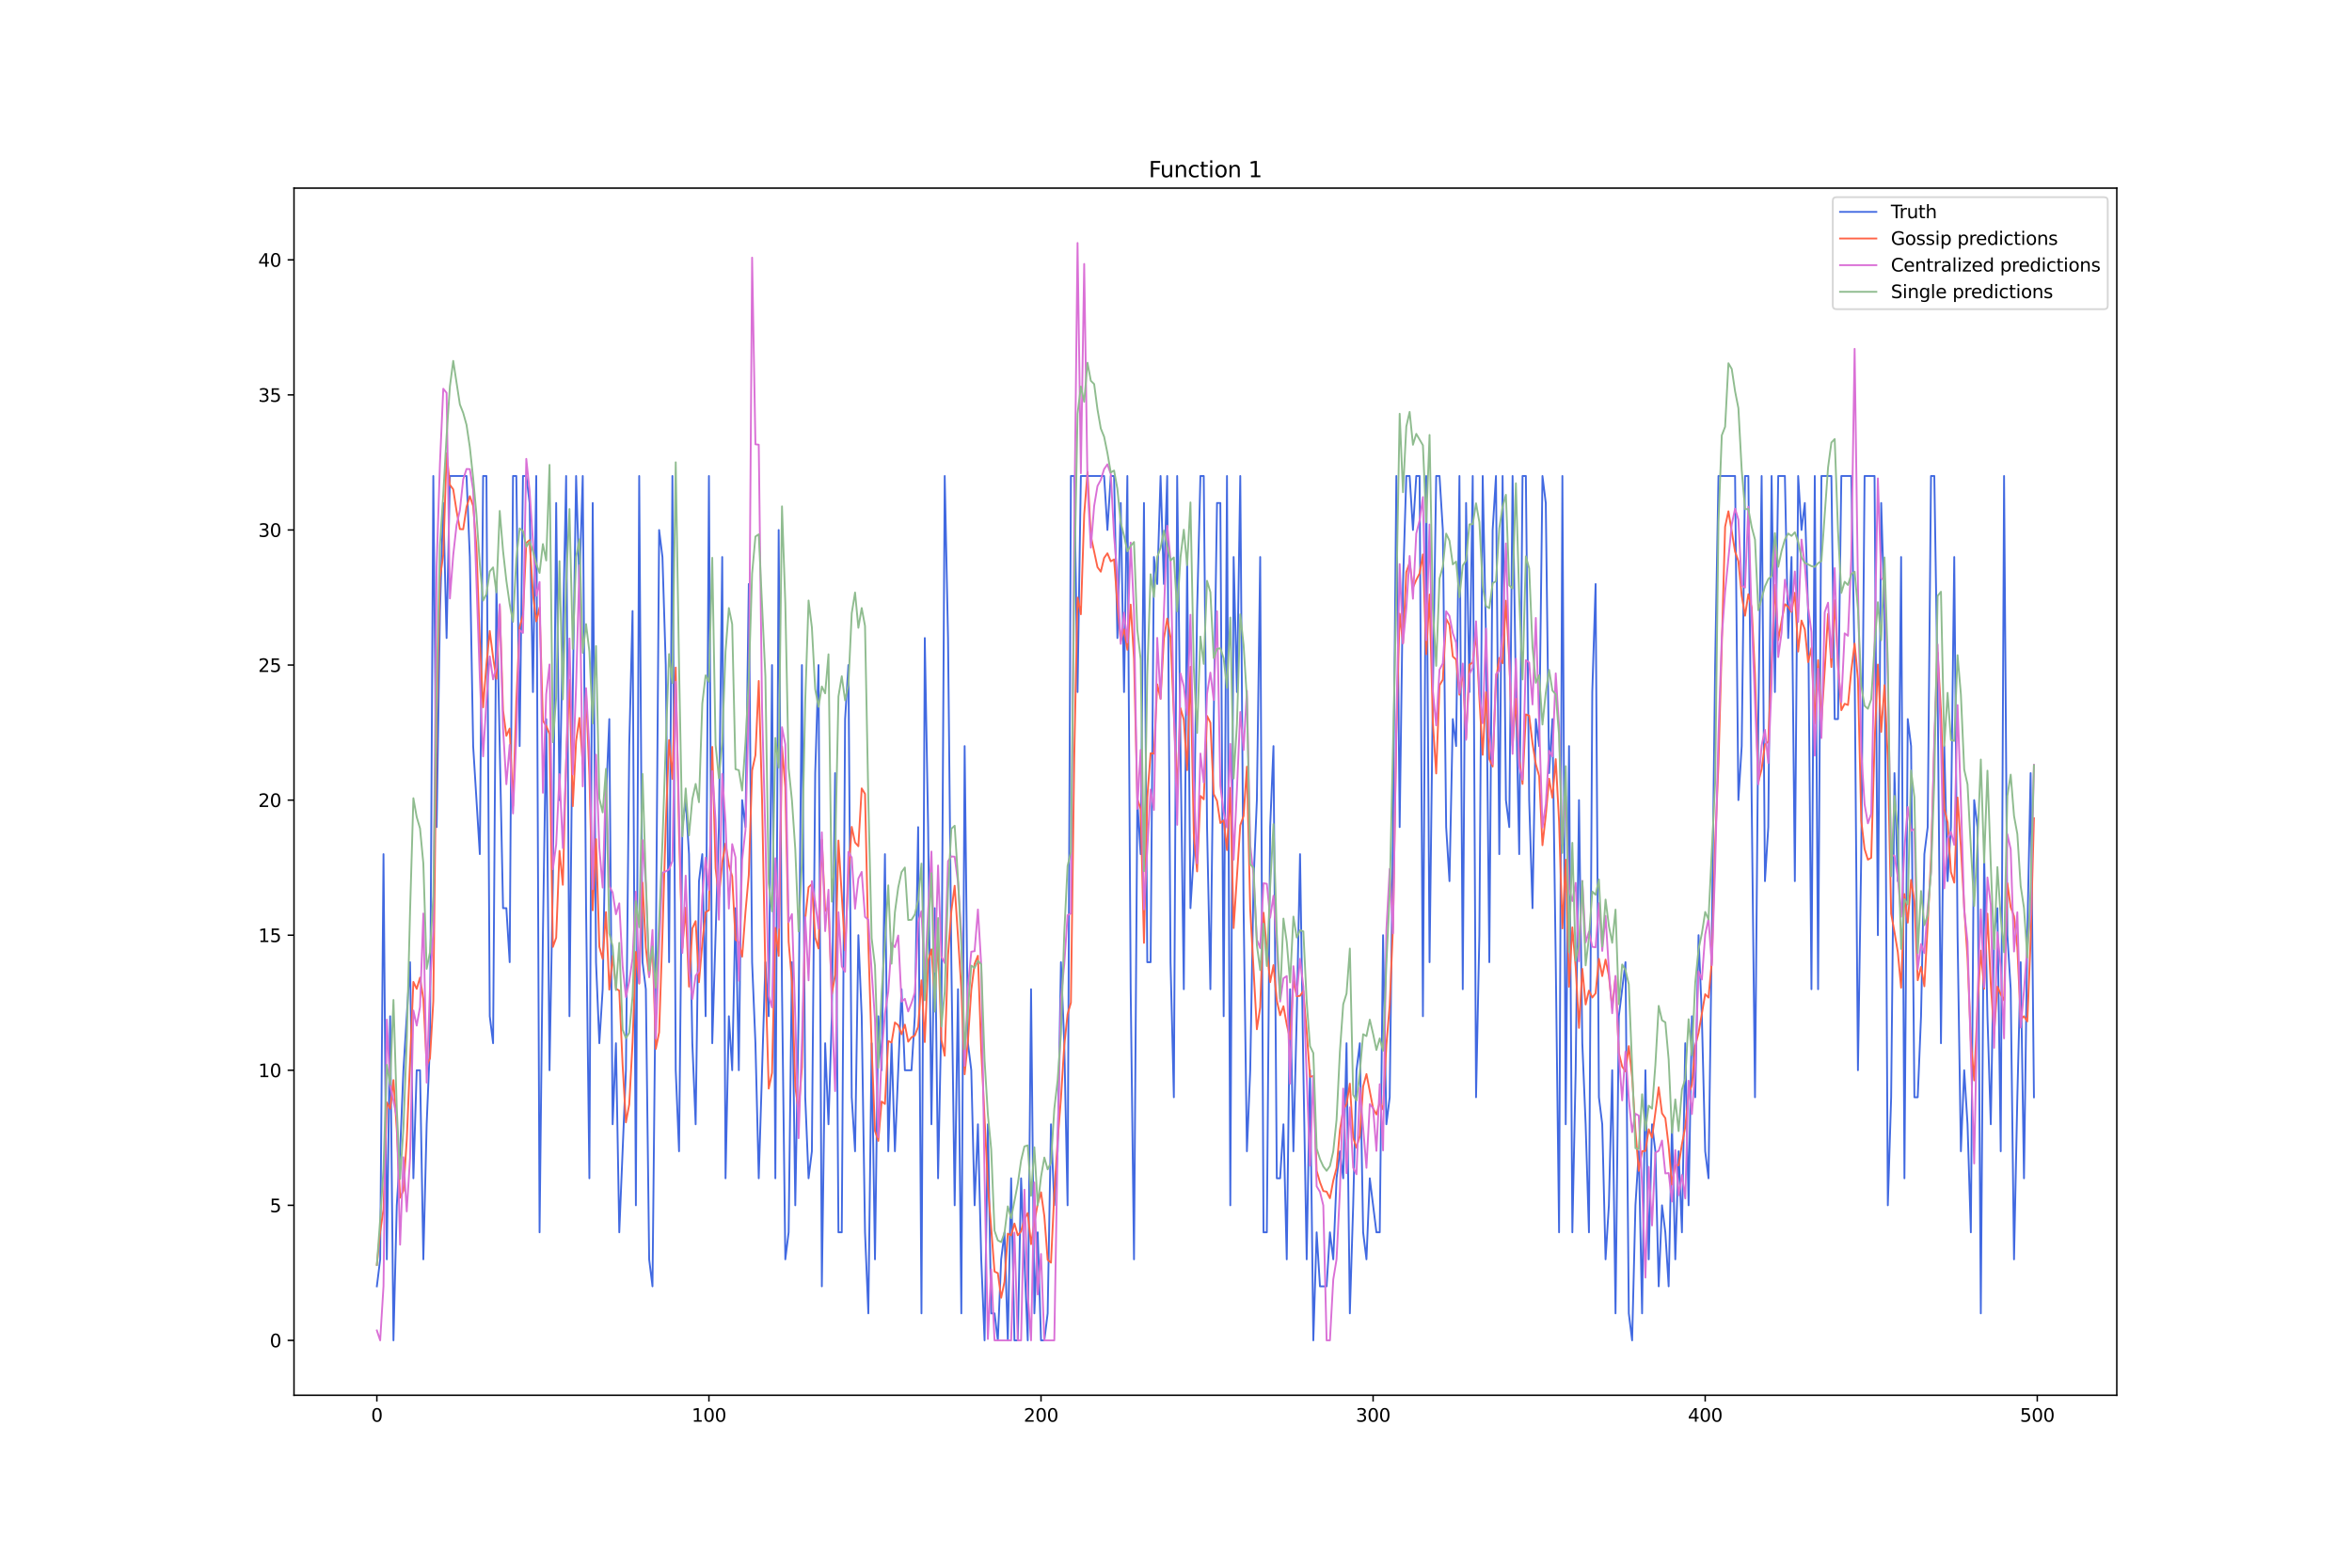 <?xml version="1.0" encoding="utf-8" standalone="no"?>
<!DOCTYPE svg PUBLIC "-//W3C//DTD SVG 1.1//EN"
  "http://www.w3.org/Graphics/SVG/1.1/DTD/svg11.dtd">
<svg xmlns:xlink="http://www.w3.org/1999/xlink" width="1296pt" height="864pt" viewBox="0 0 1296 864" xmlns="http://www.w3.org/2000/svg" version="1.1">
 <defs>
  <style type="text/css">*{stroke-linejoin: round; stroke-linecap: butt}</style>
 </defs>
 <g id="figure_1">
  <g id="patch_1">
   <path d="M 0 864 
L 1296 864 
L 1296 0 
L 0 0 
z
" style="fill: #ffffff"/>
  </g>
  <g id="axes_1">
   <g id="patch_2">
    <path d="M 162 768.96 
L 1166.4 768.96 
L 1166.4 103.68 
L 162 103.68 
z
" style="fill: #ffffff"/>
   </g>
   <g id="matplotlib.axis_1">
    <g id="xtick_1">
     <g id="line2d_1">
      <defs>
       <path id="mbfca5a750d" d="M 0 0 
L 0 3.5 
" style="stroke: #000000; stroke-width: 0.8"/>
      </defs>
      <g>
       <use xlink:href="#mbfca5a750d" x="207.655" y="768.96" style="stroke: #000000; stroke-width: 0.8"/>
      </g>
     </g>
     <g id="text_1">
      <!-- 0 -->
      <g transform="translate(204.473 783.558) scale(0.1 -0.1)">
       <defs>
        <path id="DejaVuSans-30" d="M 2034 4250 
Q 1547 4250 1301 3770 
Q 1056 3291 1056 2328 
Q 1056 1369 1301 889 
Q 1547 409 2034 409 
Q 2525 409 2770 889 
Q 3016 1369 3016 2328 
Q 3016 3291 2770 3770 
Q 2525 4250 2034 4250 
z
M 2034 4750 
Q 2819 4750 3233 4129 
Q 3647 3509 3647 2328 
Q 3647 1150 3233 529 
Q 2819 -91 2034 -91 
Q 1250 -91 836 529 
Q 422 1150 422 2328 
Q 422 3509 836 4129 
Q 1250 4750 2034 4750 
z
" transform="scale(0.016)"/>
       </defs>
       <use xlink:href="#DejaVuSans-30"/>
      </g>
     </g>
    </g>
    <g id="xtick_2">
     <g id="line2d_2">
      <g>
       <use xlink:href="#mbfca5a750d" x="390.639" y="768.96" style="stroke: #000000; stroke-width: 0.8"/>
      </g>
     </g>
     <g id="text_2">
      <!-- 100 -->
      <g transform="translate(381.095 783.558) scale(0.1 -0.1)">
       <defs>
        <path id="DejaVuSans-31" d="M 794 531 
L 1825 531 
L 1825 4091 
L 703 3866 
L 703 4441 
L 1819 4666 
L 2450 4666 
L 2450 531 
L 3481 531 
L 3481 0 
L 794 0 
L 794 531 
z
" transform="scale(0.016)"/>
       </defs>
       <use xlink:href="#DejaVuSans-31"/>
       <use xlink:href="#DejaVuSans-30" x="63.623"/>
       <use xlink:href="#DejaVuSans-30" x="127.246"/>
      </g>
     </g>
    </g>
    <g id="xtick_3">
     <g id="line2d_3">
      <g>
       <use xlink:href="#mbfca5a750d" x="573.623" y="768.96" style="stroke: #000000; stroke-width: 0.8"/>
      </g>
     </g>
     <g id="text_3">
      <!-- 200 -->
      <g transform="translate(564.079 783.558) scale(0.1 -0.1)">
       <defs>
        <path id="DejaVuSans-32" d="M 1228 531 
L 3431 531 
L 3431 0 
L 469 0 
L 469 531 
Q 828 903 1448 1529 
Q 2069 2156 2228 2338 
Q 2531 2678 2651 2914 
Q 2772 3150 2772 3378 
Q 2772 3750 2511 3984 
Q 2250 4219 1831 4219 
Q 1534 4219 1204 4116 
Q 875 4013 500 3803 
L 500 4441 
Q 881 4594 1212 4672 
Q 1544 4750 1819 4750 
Q 2544 4750 2975 4387 
Q 3406 4025 3406 3419 
Q 3406 3131 3298 2873 
Q 3191 2616 2906 2266 
Q 2828 2175 2409 1742 
Q 1991 1309 1228 531 
z
" transform="scale(0.016)"/>
       </defs>
       <use xlink:href="#DejaVuSans-32"/>
       <use xlink:href="#DejaVuSans-30" x="63.623"/>
       <use xlink:href="#DejaVuSans-30" x="127.246"/>
      </g>
     </g>
    </g>
    <g id="xtick_4">
     <g id="line2d_4">
      <g>
       <use xlink:href="#mbfca5a750d" x="756.607" y="768.96" style="stroke: #000000; stroke-width: 0.8"/>
      </g>
     </g>
     <g id="text_4">
      <!-- 300 -->
      <g transform="translate(747.063 783.558) scale(0.1 -0.1)">
       <defs>
        <path id="DejaVuSans-33" d="M 2597 2516 
Q 3050 2419 3304 2112 
Q 3559 1806 3559 1356 
Q 3559 666 3084 287 
Q 2609 -91 1734 -91 
Q 1441 -91 1130 -33 
Q 819 25 488 141 
L 488 750 
Q 750 597 1062 519 
Q 1375 441 1716 441 
Q 2309 441 2620 675 
Q 2931 909 2931 1356 
Q 2931 1769 2642 2001 
Q 2353 2234 1838 2234 
L 1294 2234 
L 1294 2753 
L 1863 2753 
Q 2328 2753 2575 2939 
Q 2822 3125 2822 3475 
Q 2822 3834 2567 4026 
Q 2313 4219 1838 4219 
Q 1578 4219 1281 4162 
Q 984 4106 628 3988 
L 628 4550 
Q 988 4650 1302 4700 
Q 1616 4750 1894 4750 
Q 2613 4750 3031 4423 
Q 3450 4097 3450 3541 
Q 3450 3153 3228 2886 
Q 3006 2619 2597 2516 
z
" transform="scale(0.016)"/>
       </defs>
       <use xlink:href="#DejaVuSans-33"/>
       <use xlink:href="#DejaVuSans-30" x="63.623"/>
       <use xlink:href="#DejaVuSans-30" x="127.246"/>
      </g>
     </g>
    </g>
    <g id="xtick_5">
     <g id="line2d_5">
      <g>
       <use xlink:href="#mbfca5a750d" x="939.591" y="768.96" style="stroke: #000000; stroke-width: 0.8"/>
      </g>
     </g>
     <g id="text_5">
      <!-- 400 -->
      <g transform="translate(930.047 783.558) scale(0.1 -0.1)">
       <defs>
        <path id="DejaVuSans-34" d="M 2419 4116 
L 825 1625 
L 2419 1625 
L 2419 4116 
z
M 2253 4666 
L 3047 4666 
L 3047 1625 
L 3713 1625 
L 3713 1100 
L 3047 1100 
L 3047 0 
L 2419 0 
L 2419 1100 
L 313 1100 
L 313 1709 
L 2253 4666 
z
" transform="scale(0.016)"/>
       </defs>
       <use xlink:href="#DejaVuSans-34"/>
       <use xlink:href="#DejaVuSans-30" x="63.623"/>
       <use xlink:href="#DejaVuSans-30" x="127.246"/>
      </g>
     </g>
    </g>
    <g id="xtick_6">
     <g id="line2d_6">
      <g>
       <use xlink:href="#mbfca5a750d" x="1122.575" y="768.96" style="stroke: #000000; stroke-width: 0.8"/>
      </g>
     </g>
     <g id="text_6">
      <!-- 500 -->
      <g transform="translate(1113.032 783.558) scale(0.1 -0.1)">
       <defs>
        <path id="DejaVuSans-35" d="M 691 4666 
L 3169 4666 
L 3169 4134 
L 1269 4134 
L 1269 2991 
Q 1406 3038 1543 3061 
Q 1681 3084 1819 3084 
Q 2600 3084 3056 2656 
Q 3513 2228 3513 1497 
Q 3513 744 3044 326 
Q 2575 -91 1722 -91 
Q 1428 -91 1123 -41 
Q 819 9 494 109 
L 494 744 
Q 775 591 1075 516 
Q 1375 441 1709 441 
Q 2250 441 2565 725 
Q 2881 1009 2881 1497 
Q 2881 1984 2565 2268 
Q 2250 2553 1709 2553 
Q 1456 2553 1204 2497 
Q 953 2441 691 2322 
L 691 4666 
z
" transform="scale(0.016)"/>
       </defs>
       <use xlink:href="#DejaVuSans-35"/>
       <use xlink:href="#DejaVuSans-30" x="63.623"/>
       <use xlink:href="#DejaVuSans-30" x="127.246"/>
      </g>
     </g>
    </g>
   </g>
   <g id="matplotlib.axis_2">
    <g id="ytick_1">
     <g id="line2d_7">
      <defs>
       <path id="m4cbe10150f" d="M 0 0 
L -3.5 0 
" style="stroke: #000000; stroke-width: 0.8"/>
      </defs>
      <g>
       <use xlink:href="#m4cbe10150f" x="162" y="738.72" style="stroke: #000000; stroke-width: 0.8"/>
      </g>
     </g>
     <g id="text_7">
      <!-- 0 -->
      <g transform="translate(148.637 742.519) scale(0.1 -0.1)">
       <use xlink:href="#DejaVuSans-30"/>
      </g>
     </g>
    </g>
    <g id="ytick_2">
     <g id="line2d_8">
      <g>
       <use xlink:href="#m4cbe10150f" x="162" y="664.282" style="stroke: #000000; stroke-width: 0.8"/>
      </g>
     </g>
     <g id="text_8">
      <!-- 5 -->
      <g transform="translate(148.637 668.082) scale(0.1 -0.1)">
       <use xlink:href="#DejaVuSans-35"/>
      </g>
     </g>
    </g>
    <g id="ytick_3">
     <g id="line2d_9">
      <g>
       <use xlink:href="#m4cbe10150f" x="162" y="589.845" style="stroke: #000000; stroke-width: 0.8"/>
      </g>
     </g>
     <g id="text_9">
      <!-- 10 -->
      <g transform="translate(142.275 593.644) scale(0.1 -0.1)">
       <use xlink:href="#DejaVuSans-31"/>
       <use xlink:href="#DejaVuSans-30" x="63.623"/>
      </g>
     </g>
    </g>
    <g id="ytick_4">
     <g id="line2d_10">
      <g>
       <use xlink:href="#m4cbe10150f" x="162" y="515.407" style="stroke: #000000; stroke-width: 0.8"/>
      </g>
     </g>
     <g id="text_10">
      <!-- 15 -->
      <g transform="translate(142.275 519.206) scale(0.1 -0.1)">
       <use xlink:href="#DejaVuSans-31"/>
       <use xlink:href="#DejaVuSans-35" x="63.623"/>
      </g>
     </g>
    </g>
    <g id="ytick_5">
     <g id="line2d_11">
      <g>
       <use xlink:href="#m4cbe10150f" x="162" y="440.969" style="stroke: #000000; stroke-width: 0.8"/>
      </g>
     </g>
     <g id="text_11">
      <!-- 20 -->
      <g transform="translate(142.275 444.768) scale(0.1 -0.1)">
       <use xlink:href="#DejaVuSans-32"/>
       <use xlink:href="#DejaVuSans-30" x="63.623"/>
      </g>
     </g>
    </g>
    <g id="ytick_6">
     <g id="line2d_12">
      <g>
       <use xlink:href="#m4cbe10150f" x="162" y="366.532" style="stroke: #000000; stroke-width: 0.8"/>
      </g>
     </g>
     <g id="text_12">
      <!-- 25 -->
      <g transform="translate(142.275 370.331) scale(0.1 -0.1)">
       <use xlink:href="#DejaVuSans-32"/>
       <use xlink:href="#DejaVuSans-35" x="63.623"/>
      </g>
     </g>
    </g>
    <g id="ytick_7">
     <g id="line2d_13">
      <g>
       <use xlink:href="#m4cbe10150f" x="162" y="292.094" style="stroke: #000000; stroke-width: 0.8"/>
      </g>
     </g>
     <g id="text_13">
      <!-- 30 -->
      <g transform="translate(142.275 295.893) scale(0.1 -0.1)">
       <use xlink:href="#DejaVuSans-33"/>
       <use xlink:href="#DejaVuSans-30" x="63.623"/>
      </g>
     </g>
    </g>
    <g id="ytick_8">
     <g id="line2d_14">
      <g>
       <use xlink:href="#m4cbe10150f" x="162" y="217.656" style="stroke: #000000; stroke-width: 0.8"/>
      </g>
     </g>
     <g id="text_14">
      <!-- 35 -->
      <g transform="translate(142.275 221.455) scale(0.1 -0.1)">
       <use xlink:href="#DejaVuSans-33"/>
       <use xlink:href="#DejaVuSans-35" x="63.623"/>
      </g>
     </g>
    </g>
    <g id="ytick_9">
     <g id="line2d_15">
      <g>
       <use xlink:href="#m4cbe10150f" x="162" y="143.218" style="stroke: #000000; stroke-width: 0.8"/>
      </g>
     </g>
     <g id="text_15">
      <!-- 40 -->
      <g transform="translate(142.275 147.018) scale(0.1 -0.1)">
       <use xlink:href="#DejaVuSans-34"/>
       <use xlink:href="#DejaVuSans-30" x="63.623"/>
      </g>
     </g>
    </g>
   </g>
   <g id="line2d_16">
    <path d="M 207.655 708.945 
L 209.484 694.057 
L 211.314 470.744 
L 213.144 694.057 
L 214.974 560.07 
L 216.804 738.72 
L 218.634 664.282 
L 220.463 634.507 
L 222.293 589.845 
L 225.953 530.294 
L 227.783 649.395 
L 229.613 589.845 
L 231.442 589.845 
L 233.272 694.057 
L 235.102 619.62 
L 236.932 574.957 
L 238.762 262.319 
L 240.592 455.857 
L 242.422 336.756 
L 244.251 277.206 
L 246.081 351.644 
L 247.911 262.319 
L 257.06 262.319 
L 258.89 306.981 
L 260.72 411.194 
L 264.38 470.744 
L 266.209 262.319 
L 268.039 262.319 
L 269.869 560.07 
L 271.699 574.957 
L 273.529 321.869 
L 277.189 500.519 
L 279.018 500.519 
L 280.848 530.294 
L 282.678 262.319 
L 284.508 262.319 
L 286.338 411.194 
L 288.168 262.319 
L 289.997 262.319 
L 291.827 277.206 
L 293.657 381.419 
L 295.487 262.319 
L 297.317 679.17 
L 299.147 515.407 
L 300.976 396.307 
L 302.806 589.845 
L 304.636 485.632 
L 306.466 277.206 
L 308.296 440.969 
L 311.956 262.319 
L 313.785 560.07 
L 315.615 381.419 
L 317.445 262.319 
L 319.275 321.869 
L 321.105 262.319 
L 322.935 500.519 
L 324.764 649.395 
L 326.594 277.206 
L 328.424 530.294 
L 330.254 574.957 
L 332.084 545.182 
L 333.914 440.969 
L 335.743 396.307 
L 337.573 619.62 
L 339.403 574.957 
L 341.233 679.17 
L 344.893 589.845 
L 346.723 411.194 
L 348.552 336.756 
L 350.382 664.282 
L 352.212 262.319 
L 354.042 530.294 
L 355.872 545.182 
L 357.702 694.057 
L 359.531 708.945 
L 361.361 530.294 
L 363.191 292.094 
L 365.021 306.981 
L 366.851 366.532 
L 368.681 530.294 
L 370.51 262.319 
L 372.34 589.845 
L 374.17 634.507 
L 376 455.857 
L 377.83 440.969 
L 379.66 470.744 
L 381.489 574.957 
L 383.319 619.62 
L 385.149 485.632 
L 386.979 470.744 
L 388.809 560.07 
L 390.639 262.319 
L 392.469 574.957 
L 396.128 455.857 
L 397.958 306.981 
L 399.788 649.395 
L 401.618 560.07 
L 403.448 589.845 
L 405.277 500.519 
L 407.107 589.845 
L 408.937 440.969 
L 410.767 455.857 
L 412.597 321.869 
L 414.427 530.294 
L 416.256 574.957 
L 418.086 649.395 
L 421.746 530.294 
L 423.576 560.07 
L 425.406 366.532 
L 427.236 649.395 
L 429.065 292.094 
L 430.895 545.182 
L 432.725 694.057 
L 434.555 679.17 
L 436.385 530.294 
L 438.215 664.282 
L 440.044 560.07 
L 441.874 366.532 
L 443.704 604.732 
L 445.534 649.395 
L 447.364 634.507 
L 449.194 426.082 
L 451.023 366.532 
L 452.853 708.945 
L 454.683 574.957 
L 456.513 619.62 
L 458.343 560.07 
L 460.173 426.082 
L 462.003 679.17 
L 463.832 679.17 
L 465.662 396.307 
L 467.492 366.532 
L 469.322 604.732 
L 471.152 634.507 
L 472.982 515.407 
L 474.811 560.07 
L 476.641 679.17 
L 478.471 723.832 
L 480.301 574.957 
L 482.131 694.057 
L 483.961 560.07 
L 485.79 589.845 
L 487.62 470.744 
L 489.45 634.507 
L 491.28 574.957 
L 493.11 634.507 
L 496.77 545.182 
L 498.599 589.845 
L 502.259 589.845 
L 504.089 560.07 
L 505.919 455.857 
L 507.749 723.832 
L 509.578 351.644 
L 511.408 455.857 
L 513.238 619.62 
L 515.068 500.519 
L 516.898 649.395 
L 518.728 560.07 
L 520.557 262.319 
L 522.387 351.644 
L 524.217 530.294 
L 526.047 664.282 
L 527.877 545.182 
L 529.707 723.832 
L 531.536 411.194 
L 533.366 574.957 
L 535.196 589.845 
L 537.026 664.282 
L 538.856 619.62 
L 540.686 694.057 
L 542.516 738.72 
L 544.345 619.62 
L 546.175 723.832 
L 548.005 723.832 
L 549.835 738.72 
L 551.665 694.057 
L 553.495 679.17 
L 555.324 738.72 
L 557.154 649.395 
L 558.984 738.72 
L 560.814 738.72 
L 562.644 649.395 
L 566.303 738.72 
L 568.133 545.182 
L 569.963 723.832 
L 571.793 679.17 
L 573.623 738.72 
L 575.453 738.72 
L 577.283 723.832 
L 579.112 619.62 
L 580.942 664.282 
L 582.772 634.507 
L 584.602 530.294 
L 586.432 574.957 
L 588.262 664.282 
L 590.091 262.319 
L 591.921 262.319 
L 593.751 381.419 
L 595.581 262.319 
L 608.39 262.319 
L 610.22 292.094 
L 612.05 262.319 
L 613.879 262.319 
L 615.709 351.644 
L 617.539 277.206 
L 619.369 381.419 
L 621.199 262.319 
L 623.029 545.182 
L 624.858 694.057 
L 626.688 440.969 
L 628.518 470.744 
L 630.348 277.206 
L 632.178 530.294 
L 634.008 530.294 
L 635.837 306.981 
L 637.667 321.869 
L 639.497 262.319 
L 641.327 321.869 
L 643.157 262.319 
L 644.987 530.294 
L 646.817 604.732 
L 648.646 262.319 
L 650.476 411.194 
L 652.306 545.182 
L 654.136 306.981 
L 655.966 500.519 
L 657.796 470.744 
L 659.625 336.756 
L 661.455 262.319 
L 663.285 262.319 
L 665.115 455.857 
L 666.945 545.182 
L 668.775 396.307 
L 670.604 277.206 
L 672.434 277.206 
L 674.264 560.07 
L 676.094 262.319 
L 677.924 664.282 
L 679.754 306.981 
L 681.583 381.419 
L 683.413 262.319 
L 685.243 500.519 
L 687.073 634.507 
L 688.903 589.845 
L 690.733 485.632 
L 692.563 440.969 
L 694.392 306.981 
L 696.222 679.17 
L 698.052 679.17 
L 699.882 455.857 
L 701.712 411.194 
L 703.542 649.395 
L 705.371 649.395 
L 707.201 619.62 
L 709.031 694.057 
L 710.861 545.182 
L 712.691 634.507 
L 714.521 560.07 
L 716.35 470.744 
L 718.18 589.845 
L 720.01 694.057 
L 721.84 589.845 
L 723.67 738.72 
L 725.5 679.17 
L 727.33 708.945 
L 730.989 708.945 
L 732.819 679.17 
L 734.649 694.057 
L 736.479 649.395 
L 738.309 634.507 
L 740.138 649.395 
L 741.968 574.957 
L 743.798 723.832 
L 745.628 664.282 
L 747.458 589.845 
L 749.288 574.957 
L 751.117 679.17 
L 752.947 694.057 
L 754.777 649.395 
L 758.437 679.17 
L 760.267 679.17 
L 762.097 515.407 
L 763.926 619.62 
L 765.756 604.732 
L 767.586 455.857 
L 769.416 262.319 
L 771.246 455.857 
L 773.076 321.869 
L 774.905 262.319 
L 776.735 262.319 
L 778.565 292.094 
L 780.395 262.319 
L 782.225 262.319 
L 784.055 560.07 
L 785.884 262.319 
L 787.714 530.294 
L 789.544 381.419 
L 791.374 262.319 
L 793.204 262.319 
L 795.034 292.094 
L 796.864 455.857 
L 798.693 485.632 
L 800.523 396.307 
L 802.353 411.194 
L 804.183 262.319 
L 806.013 545.182 
L 807.843 277.206 
L 809.672 381.419 
L 811.502 262.319 
L 813.332 604.732 
L 815.162 515.407 
L 816.992 262.319 
L 818.822 351.644 
L 820.651 530.294 
L 822.481 292.094 
L 824.311 262.319 
L 826.141 470.744 
L 827.971 262.319 
L 829.801 440.969 
L 831.63 455.857 
L 833.46 262.319 
L 835.29 381.419 
L 837.12 470.744 
L 838.95 262.319 
L 840.78 262.319 
L 842.61 440.969 
L 844.439 500.519 
L 846.269 396.307 
L 848.099 411.194 
L 849.929 262.319 
L 851.759 277.206 
L 853.589 426.082 
L 855.418 396.307 
L 857.248 530.294 
L 859.078 679.17 
L 860.908 262.319 
L 862.738 619.62 
L 864.568 411.194 
L 866.397 679.17 
L 868.227 589.845 
L 870.057 440.969 
L 871.887 574.957 
L 873.717 619.62 
L 875.547 679.17 
L 877.377 381.419 
L 879.206 321.869 
L 881.036 604.732 
L 882.866 619.62 
L 884.696 694.057 
L 886.526 664.282 
L 888.356 589.845 
L 890.185 723.832 
L 892.015 560.07 
L 895.675 530.294 
L 897.505 723.832 
L 899.335 738.72 
L 901.164 664.282 
L 902.994 634.507 
L 904.824 723.832 
L 906.654 589.845 
L 908.484 694.057 
L 910.314 619.62 
L 912.144 634.507 
L 913.973 708.945 
L 915.803 664.282 
L 917.633 679.17 
L 919.463 708.945 
L 921.293 619.62 
L 923.123 694.057 
L 924.952 634.507 
L 926.782 679.17 
L 928.612 574.957 
L 930.442 664.282 
L 932.272 560.07 
L 934.102 604.732 
L 935.931 515.407 
L 937.761 560.07 
L 939.591 634.507 
L 941.421 649.395 
L 943.251 515.407 
L 945.081 366.532 
L 946.911 262.319 
L 956.06 262.319 
L 957.89 440.969 
L 959.719 411.194 
L 961.549 262.319 
L 963.379 262.319 
L 965.209 440.969 
L 967.039 604.732 
L 968.869 396.307 
L 970.698 262.319 
L 972.528 485.632 
L 974.358 455.857 
L 976.188 262.319 
L 978.018 381.419 
L 979.848 262.319 
L 983.507 262.319 
L 985.337 351.644 
L 987.167 306.981 
L 988.997 485.632 
L 990.827 262.319 
L 992.657 292.094 
L 994.486 277.206 
L 996.316 336.756 
L 998.146 545.182 
L 999.976 262.319 
L 1001.806 545.182 
L 1003.636 262.319 
L 1009.125 262.319 
L 1010.955 396.307 
L 1012.785 396.307 
L 1014.615 262.319 
L 1020.104 262.319 
L 1021.934 366.532 
L 1023.764 589.845 
L 1025.594 470.744 
L 1027.424 262.319 
L 1032.913 262.319 
L 1034.743 515.407 
L 1036.573 277.206 
L 1038.403 336.756 
L 1040.232 664.282 
L 1042.062 604.732 
L 1043.892 426.082 
L 1045.722 485.632 
L 1047.552 306.981 
L 1049.382 649.395 
L 1051.211 396.307 
L 1053.041 411.194 
L 1054.871 604.732 
L 1056.701 604.732 
L 1058.531 560.07 
L 1060.361 470.744 
L 1062.191 455.857 
L 1064.02 262.319 
L 1065.85 262.319 
L 1067.68 381.419 
L 1069.51 574.957 
L 1071.34 411.194 
L 1073.17 485.632 
L 1074.999 455.857 
L 1076.829 306.981 
L 1078.659 515.407 
L 1080.489 634.507 
L 1082.319 589.845 
L 1084.149 619.62 
L 1085.978 679.17 
L 1087.808 440.969 
L 1089.638 455.857 
L 1091.468 723.832 
L 1093.298 470.744 
L 1095.128 560.07 
L 1096.958 619.62 
L 1098.787 515.407 
L 1100.617 500.519 
L 1102.447 634.507 
L 1104.277 262.319 
L 1106.107 515.407 
L 1107.937 545.182 
L 1109.766 694.057 
L 1111.596 604.732 
L 1113.426 530.294 
L 1115.256 649.395 
L 1117.086 515.407 
L 1118.916 426.082 
L 1120.745 604.732 
L 1120.745 604.732 
" clip-path="url(#p50552d54fa)" style="fill: none; stroke: #4169e1; stroke-linecap: square"/>
   </g>
   <g id="line2d_17">
    <path d="M 207.655 697.082 
L 209.484 678.865 
L 211.314 666.555 
L 213.144 607.577 
L 214.974 611.011 
L 216.804 595.25 
L 218.634 622.435 
L 220.463 660.093 
L 222.293 656.192 
L 224.123 628.37 
L 227.783 541.152 
L 229.613 544.997 
L 231.442 538.789 
L 233.272 550.523 
L 235.102 587.166 
L 236.932 583.252 
L 238.762 551.71 
L 240.592 394.142 
L 242.422 318.541 
L 244.251 305.764 
L 246.081 249.748 
L 247.911 267.208 
L 249.741 269.71 
L 251.571 281.627 
L 253.401 291.603 
L 255.23 291.694 
L 257.06 279.468 
L 258.89 273.448 
L 260.72 278.832 
L 262.55 301.88 
L 264.38 353.302 
L 266.209 389.827 
L 268.039 366.185 
L 269.869 347.75 
L 271.699 362.326 
L 273.529 374.133 
L 275.359 333.777 
L 277.189 391.482 
L 279.018 405.534 
L 280.848 401.515 
L 282.678 444.215 
L 284.508 386.484 
L 286.338 345.693 
L 288.168 338.822 
L 289.997 299.211 
L 291.827 297.702 
L 293.657 327.35 
L 295.487 342.464 
L 297.317 334.741 
L 299.147 397.192 
L 300.976 400.062 
L 302.806 404.508 
L 304.636 521.898 
L 306.466 516.811 
L 308.296 468.962 
L 310.126 487.652 
L 311.956 419.152 
L 313.785 374.646 
L 315.615 444.313 
L 317.445 408.41 
L 319.275 395.68 
L 321.105 420.937 
L 322.935 381.921 
L 324.764 427.073 
L 326.594 501.717 
L 328.424 462.49 
L 330.254 521.816 
L 332.084 528.496 
L 333.914 502.681 
L 335.743 545.421 
L 337.573 526.844 
L 339.403 544.894 
L 341.233 545.98 
L 343.063 586.724 
L 344.893 618.577 
L 346.723 608.655 
L 348.552 574.529 
L 350.382 524.635 
L 352.212 542.091 
L 354.042 486.444 
L 355.872 522.38 
L 357.702 538.472 
L 359.531 520.346 
L 361.361 578.042 
L 363.191 568.979 
L 365.021 514.815 
L 366.851 454.683 
L 368.681 407.884 
L 370.51 429.334 
L 372.34 367.887 
L 374.17 459.683 
L 376 522.576 
L 377.83 500.25 
L 379.66 543.754 
L 381.489 511.682 
L 383.319 507.657 
L 385.149 541.327 
L 386.979 519.857 
L 388.809 502.735 
L 390.639 501.633 
L 392.469 411.645 
L 394.298 478.484 
L 396.128 494.501 
L 397.958 475.426 
L 399.788 464.853 
L 401.618 476.734 
L 403.448 483.024 
L 405.277 517.871 
L 407.107 519.299 
L 408.937 527.254 
L 410.767 502.702 
L 412.597 482.211 
L 414.427 424.651 
L 416.256 416.207 
L 418.086 375.29 
L 419.916 440.941 
L 421.746 536.759 
L 423.576 599.952 
L 425.406 591.298 
L 427.236 511.366 
L 429.065 526.819 
L 430.895 411.395 
L 432.725 433.875 
L 434.555 519.069 
L 436.385 541.016 
L 438.215 598.953 
L 440.044 612.36 
L 441.874 588.2 
L 443.704 506.38 
L 445.534 488.98 
L 447.364 487.26 
L 449.194 516.629 
L 451.023 522.758 
L 452.853 462.889 
L 454.683 502.051 
L 456.513 499.84 
L 458.343 547.954 
L 460.173 537.349 
L 462.003 463.26 
L 465.662 523.83 
L 467.492 482.595 
L 469.322 455.719 
L 471.152 464.288 
L 472.982 466.395 
L 474.811 434.509 
L 476.641 437.524 
L 478.471 519.941 
L 480.301 577.26 
L 482.131 623.253 
L 483.961 628.784 
L 485.79 607.077 
L 487.62 608.44 
L 489.45 573.766 
L 491.28 574.558 
L 493.11 563.506 
L 494.94 565.031 
L 496.77 570.006 
L 498.599 564.7 
L 500.429 574.121 
L 502.259 571.696 
L 504.089 570.695 
L 505.919 565.886 
L 507.749 540.282 
L 509.578 574.318 
L 511.408 529.684 
L 513.238 523.202 
L 515.068 549.895 
L 516.898 518.433 
L 518.728 573.11 
L 520.557 581.87 
L 522.387 526.384 
L 524.217 502.078 
L 526.047 488.149 
L 529.707 544.664 
L 531.536 592.08 
L 533.366 573.446 
L 535.196 545.587 
L 537.026 531.224 
L 538.856 526.739 
L 540.686 578.933 
L 544.345 653.253 
L 548.005 700.799 
L 549.835 701.664 
L 551.665 715.239 
L 553.495 706.458 
L 555.324 679.906 
L 557.154 680.86 
L 558.984 674.317 
L 560.814 680.798 
L 562.644 678.653 
L 564.474 671.784 
L 566.303 668.556 
L 568.133 685.712 
L 569.963 673.662 
L 571.793 663.478 
L 573.623 657.116 
L 575.453 670.249 
L 577.283 694.343 
L 579.112 695.887 
L 580.942 657.666 
L 582.772 628.577 
L 584.602 605.364 
L 586.432 576.066 
L 588.262 558.911 
L 590.091 552.628 
L 591.921 417.63 
L 593.751 329.346 
L 595.581 338.539 
L 597.411 283.539 
L 599.241 260.214 
L 601.07 295.45 
L 604.73 312.567 
L 606.56 315.078 
L 608.39 307.5 
L 610.22 304.925 
L 612.05 309.363 
L 613.879 308.322 
L 615.709 333.086 
L 617.539 353.331 
L 619.369 346.888 
L 621.199 358.14 
L 623.029 333.214 
L 624.858 363.09 
L 626.688 440.281 
L 628.518 445.844 
L 630.348 519.64 
L 632.178 439.51 
L 634.008 415.14 
L 635.837 415.356 
L 637.667 377.188 
L 639.497 385.136 
L 641.327 351.892 
L 643.157 340.919 
L 644.987 351.238 
L 648.646 436.239 
L 650.476 390.322 
L 652.306 396.679 
L 654.136 424.465 
L 655.966 367.491 
L 657.796 459.555 
L 659.625 480.271 
L 661.455 438.624 
L 663.285 440.535 
L 665.115 394.575 
L 666.945 398.256 
L 668.775 437.621 
L 670.604 441.351 
L 672.434 453.606 
L 674.264 452.125 
L 676.094 468.52 
L 677.924 434.218 
L 679.754 511.499 
L 683.413 454.817 
L 685.243 449.674 
L 687.073 422.536 
L 688.903 501.26 
L 692.563 567.262 
L 694.392 555.154 
L 696.222 502.999 
L 698.052 523.066 
L 699.882 541.317 
L 701.712 531.898 
L 703.542 551.406 
L 705.371 559.54 
L 707.201 554.562 
L 709.031 564.639 
L 710.861 572.741 
L 712.691 540.183 
L 714.521 549.05 
L 716.35 548.838 
L 718.18 546.092 
L 720.01 568.688 
L 721.84 593.476 
L 723.67 593.017 
L 725.5 645.275 
L 727.33 651.577 
L 729.159 656.403 
L 730.989 656.759 
L 732.819 660.384 
L 734.649 650.711 
L 736.479 643.756 
L 738.309 622.952 
L 740.138 611.482 
L 741.968 608.576 
L 743.798 597.222 
L 745.628 626.991 
L 747.458 632.526 
L 749.288 626.081 
L 751.117 598.742 
L 752.947 591.934 
L 756.607 610.857 
L 758.437 614.197 
L 760.267 607.577 
L 762.097 611.403 
L 763.926 575.847 
L 765.756 553.98 
L 767.586 510.257 
L 769.416 404.085 
L 771.246 338.211 
L 773.076 354.524 
L 774.905 315.257 
L 776.735 310.13 
L 778.565 323.871 
L 780.395 319.607 
L 782.225 315.984 
L 784.055 305.539 
L 785.884 360.599 
L 787.714 327.684 
L 789.544 398.566 
L 791.374 426.296 
L 793.204 377.686 
L 795.034 374.567 
L 796.864 341.091 
L 798.693 344.421 
L 800.523 361.791 
L 802.353 363.512 
L 804.183 382.888 
L 806.013 369.371 
L 807.843 406.951 
L 809.672 366.316 
L 811.502 365.099 
L 813.332 348.827 
L 815.162 384.742 
L 816.992 416.015 
L 818.822 381.511 
L 820.651 418.343 
L 822.481 422.468 
L 824.311 374.998 
L 826.141 362.581 
L 827.971 365.523 
L 829.801 331.06 
L 831.63 363.946 
L 833.46 410.927 
L 835.29 385.117 
L 837.12 418.293 
L 838.95 432.058 
L 840.78 393.718 
L 842.61 394.434 
L 844.439 409.626 
L 846.269 421.2 
L 848.099 427.647 
L 849.929 465.84 
L 851.759 449.348 
L 853.589 429.175 
L 855.418 439.645 
L 857.248 418.375 
L 859.078 452.87 
L 860.908 511.689 
L 862.738 473.815 
L 864.568 543.839 
L 866.397 511.094 
L 868.227 532.94 
L 870.057 566.517 
L 871.887 533.936 
L 873.717 553.601 
L 875.547 545.96 
L 877.377 549.778 
L 879.206 547.432 
L 881.036 528.434 
L 882.866 537.952 
L 884.696 528.852 
L 886.526 537.741 
L 888.356 555.281 
L 890.185 538.333 
L 892.015 580.306 
L 893.845 587.793 
L 895.675 590.474 
L 897.505 576.542 
L 899.335 593.55 
L 901.164 623.119 
L 902.994 645.336 
L 904.824 634.439 
L 906.654 634.336 
L 908.484 622.351 
L 910.314 626.994 
L 913.973 599.262 
L 915.803 613.589 
L 917.633 616.256 
L 919.463 631.586 
L 921.293 652.899 
L 923.123 642.037 
L 924.952 642.239 
L 926.782 630.63 
L 928.612 621.065 
L 930.442 603.086 
L 932.272 597.983 
L 934.102 576.342 
L 935.931 569.306 
L 939.591 547.944 
L 941.421 549.801 
L 943.251 530.026 
L 945.081 464.753 
L 946.911 420.864 
L 950.57 290.301 
L 952.4 281.781 
L 956.06 304.006 
L 957.89 309.307 
L 959.719 328.253 
L 961.549 339.344 
L 963.379 327.485 
L 965.209 334.756 
L 967.039 371.862 
L 968.869 431.009 
L 970.698 423.891 
L 972.528 410.212 
L 974.358 408.722 
L 978.018 322.344 
L 979.848 352.783 
L 981.678 342.325 
L 983.507 332.977 
L 985.337 334.449 
L 987.167 337.245 
L 988.997 326.689 
L 990.827 359.113 
L 992.657 341.987 
L 994.486 346.847 
L 996.316 364.912 
L 998.146 357.159 
L 999.976 398.827 
L 1001.806 363.835 
L 1003.636 397.966 
L 1005.465 369.281 
L 1007.295 338.347 
L 1009.125 367.621 
L 1010.955 330.81 
L 1012.785 366.318 
L 1014.615 391.416 
L 1016.444 387.852 
L 1018.274 388.55 
L 1020.104 369.523 
L 1021.934 354.667 
L 1023.764 374.238 
L 1025.594 452.31 
L 1027.424 467.915 
L 1029.253 473.795 
L 1031.083 472.751 
L 1032.913 410.061 
L 1034.743 366.229 
L 1036.573 403.351 
L 1038.403 377.607 
L 1040.232 418.597 
L 1042.062 503.541 
L 1043.892 513.64 
L 1045.722 524.662 
L 1047.552 544.351 
L 1049.382 492.742 
L 1051.211 508.49 
L 1053.041 484.952 
L 1054.871 496.607 
L 1056.701 540.246 
L 1058.531 532.899 
L 1060.361 543.577 
L 1062.191 509.715 
L 1064.02 473.407 
L 1065.85 410.602 
L 1067.68 359.727 
L 1069.51 391.974 
L 1071.34 445.684 
L 1073.17 453.316 
L 1074.999 480.602 
L 1076.829 486.451 
L 1078.659 439.535 
L 1080.489 466.91 
L 1082.319 500.178 
L 1084.149 528.112 
L 1085.978 573.643 
L 1087.808 595.462 
L 1089.638 554.838 
L 1091.468 523.939 
L 1093.298 544.927 
L 1095.128 503.527 
L 1096.958 542.334 
L 1098.787 569.377 
L 1100.617 543.748 
L 1102.447 547.988 
L 1104.277 551.343 
L 1106.107 486.786 
L 1107.937 499.955 
L 1109.766 504.957 
L 1111.596 522.044 
L 1113.426 561.841 
L 1115.256 560.081 
L 1117.086 562.944 
L 1118.916 518.188 
L 1120.745 450.962 
L 1120.745 450.962 
" clip-path="url(#p50552d54fa)" style="fill: none; stroke: #ff6347; stroke-linecap: square"/>
   </g>
   <g id="line2d_18">
    <path d="M 207.655 733.258 
L 209.484 738.72 
L 211.314 708.848 
L 213.144 561.923 
L 214.974 598.496 
L 216.804 606.692 
L 218.634 615.844 
L 220.463 685.975 
L 222.293 637.782 
L 224.123 667.667 
L 225.953 638.08 
L 227.783 556.89 
L 229.613 565.242 
L 231.442 554.979 
L 233.272 503.449 
L 235.102 596.674 
L 236.932 544.373 
L 238.762 512.446 
L 240.592 312.042 
L 242.422 255.354 
L 244.251 214.252 
L 246.081 216.519 
L 247.911 329.827 
L 249.741 305.87 
L 251.571 289.419 
L 253.401 281.249 
L 255.23 264.218 
L 257.06 258.469 
L 258.89 258.556 
L 260.72 269.944 
L 264.38 373.049 
L 266.209 416.867 
L 268.039 386.254 
L 269.869 361.755 
L 271.699 374.451 
L 273.529 367.869 
L 275.359 332.979 
L 277.189 401.461 
L 279.018 432.235 
L 280.848 410.553 
L 282.678 448.336 
L 284.508 405.735 
L 286.338 347.271 
L 288.168 348.808 
L 289.997 252.891 
L 291.827 270.645 
L 293.657 298.314 
L 295.487 328.414 
L 297.317 320.746 
L 299.147 436.923 
L 300.976 382.529 
L 302.806 366.19 
L 304.636 479.058 
L 306.466 465.454 
L 308.296 426.67 
L 310.126 467.414 
L 311.956 421.802 
L 313.785 351.894 
L 315.615 426.8 
L 317.445 377.969 
L 319.275 311.537 
L 321.105 433.401 
L 322.935 379.226 
L 324.764 413.158 
L 326.594 490.075 
L 328.424 415.912 
L 330.254 467.227 
L 332.084 489.176 
L 333.914 428.396 
L 335.743 488.366 
L 337.573 491.877 
L 339.403 503.888 
L 341.233 497.831 
L 343.063 532.298 
L 344.893 549.543 
L 346.723 540.878 
L 348.552 528.19 
L 350.382 491.411 
L 352.212 541.706 
L 354.042 463.011 
L 355.872 487.646 
L 357.702 538.388 
L 359.531 512.519 
L 361.361 572.269 
L 363.191 521.453 
L 365.021 481.009 
L 366.851 480.23 
L 368.681 479.144 
L 370.51 474.583 
L 372.34 375.706 
L 374.17 447.883 
L 376 525.186 
L 377.83 482.586 
L 379.66 534.75 
L 381.489 550.59 
L 383.319 537.675 
L 385.149 535.337 
L 386.979 494.175 
L 388.809 472.688 
L 390.639 490.511 
L 392.469 424.975 
L 394.298 452.022 
L 396.128 506.869 
L 397.958 426.489 
L 399.788 453.41 
L 401.618 500.754 
L 403.448 465.22 
L 405.277 472.5 
L 407.107 540.546 
L 408.937 473.904 
L 410.767 457.613 
L 412.597 391.015 
L 414.427 141.985 
L 416.256 244.865 
L 418.086 245.088 
L 419.916 390.679 
L 421.746 460.629 
L 423.576 548.921 
L 425.406 555.202 
L 427.236 472.988 
L 429.065 511.45 
L 430.895 400.803 
L 432.725 410.261 
L 434.555 508.256 
L 436.385 503.773 
L 438.215 560.717 
L 440.044 627.295 
L 441.874 573.573 
L 443.704 505.472 
L 445.534 540.32 
L 447.364 485.613 
L 449.194 496.998 
L 451.023 511.87 
L 452.853 458.72 
L 454.683 513.193 
L 456.513 490.337 
L 458.343 554.313 
L 460.173 601.353 
L 462.003 502.758 
L 463.832 532.581 
L 465.662 535.588 
L 467.492 469.472 
L 469.322 472.673 
L 471.152 500.813 
L 472.982 484.234 
L 474.811 480.532 
L 476.641 505.323 
L 478.471 506.931 
L 480.301 535.394 
L 482.131 561.839 
L 483.961 626.704 
L 485.79 581.145 
L 487.62 558.79 
L 489.45 546.5 
L 491.28 519.749 
L 493.11 522.018 
L 494.94 515.591 
L 496.77 552.047 
L 498.599 550.469 
L 500.429 557.449 
L 502.259 552.795 
L 504.089 547.016 
L 505.919 508.155 
L 507.749 502.175 
L 509.578 539.25 
L 511.408 502.499 
L 513.238 469.302 
L 515.068 535.548 
L 516.898 476.996 
L 518.728 527.142 
L 520.557 530.765 
L 522.387 474.607 
L 524.217 472.008 
L 526.047 472.163 
L 527.877 486.127 
L 529.707 514.507 
L 531.536 587.355 
L 533.366 543.799 
L 535.196 524.509 
L 537.026 524.21 
L 538.856 501.246 
L 540.686 531.985 
L 542.516 649.043 
L 544.345 737.943 
L 546.175 699.517 
L 548.005 738.72 
L 557.154 738.72 
L 558.984 679.32 
L 560.814 738.72 
L 562.644 738.72 
L 564.474 655.669 
L 566.303 713.25 
L 568.133 738.72 
L 569.963 651.68 
L 571.793 713.448 
L 573.623 691.104 
L 575.453 738.72 
L 580.942 738.72 
L 582.772 631.185 
L 584.602 550.725 
L 586.432 531.276 
L 588.262 504.393 
L 590.091 503.425 
L 591.921 292.169 
L 593.751 133.92 
L 595.581 260.777 
L 597.411 145.474 
L 599.241 266.636 
L 601.07 301.827 
L 602.9 278.899 
L 604.73 267.886 
L 606.56 264.458 
L 608.39 258.551 
L 610.22 255.89 
L 612.05 261.211 
L 613.879 295.405 
L 615.709 317.164 
L 617.539 354.86 
L 619.369 337.697 
L 621.199 354.051 
L 623.029 299.019 
L 624.858 336.804 
L 626.688 445.796 
L 628.518 413.284 
L 630.348 501.204 
L 634.008 435.124 
L 635.837 446.381 
L 637.667 351.547 
L 639.497 385.169 
L 643.157 289.735 
L 644.987 308.649 
L 646.817 390.256 
L 648.646 454.586 
L 650.476 371.108 
L 652.306 378.215 
L 654.136 393.909 
L 655.966 338.815 
L 657.796 429.124 
L 659.625 475.788 
L 661.455 415.299 
L 663.285 431.276 
L 665.115 382.361 
L 666.945 370.696 
L 668.775 385.834 
L 670.604 336.877 
L 672.434 433.06 
L 674.264 447.624 
L 676.094 456.064 
L 677.924 409.994 
L 679.754 473.799 
L 681.583 435.094 
L 683.413 392.436 
L 685.243 413.378 
L 687.073 380.71 
L 688.903 465.794 
L 690.733 482.436 
L 692.563 517.81 
L 694.392 522.502 
L 696.222 486.773 
L 698.052 487.095 
L 699.882 505.771 
L 701.712 493.647 
L 703.542 520.816 
L 705.371 552.004 
L 707.201 539.172 
L 709.031 537.942 
L 710.861 597.244 
L 712.691 532.488 
L 714.521 548.508 
L 716.35 528.412 
L 718.18 543.755 
L 721.84 642.393 
L 723.67 592.921 
L 725.5 653.818 
L 727.33 656.864 
L 729.159 664.324 
L 730.989 738.72 
L 732.819 738.72 
L 734.649 705.18 
L 736.479 694 
L 738.309 656.611 
L 740.138 599.922 
L 741.968 646.601 
L 743.798 610.29 
L 745.628 643.588 
L 747.458 647.163 
L 749.288 599.585 
L 752.947 643.655 
L 754.777 608.527 
L 756.607 610.726 
L 758.437 634.29 
L 760.267 597.541 
L 762.097 634.033 
L 763.926 512.665 
L 765.756 478.885 
L 767.586 514.387 
L 769.416 399.372 
L 771.246 310.899 
L 773.076 354.639 
L 774.905 335.364 
L 776.735 306.41 
L 778.565 329.987 
L 780.395 294.03 
L 782.225 286.804 
L 784.055 273.943 
L 785.884 352.784 
L 787.714 289.068 
L 789.544 380.681 
L 791.374 399.778 
L 793.204 369.073 
L 795.034 365.587 
L 796.864 336.911 
L 798.693 339.449 
L 800.523 349.007 
L 802.353 354.175 
L 804.183 381.949 
L 806.013 365.686 
L 807.843 407.748 
L 809.672 371.538 
L 811.502 368.123 
L 813.332 342.407 
L 815.162 381.068 
L 816.992 398.611 
L 818.822 346.456 
L 820.651 404.379 
L 822.481 421.113 
L 824.311 371.507 
L 826.141 369.647 
L 827.971 348.943 
L 829.801 299.478 
L 831.63 361.625 
L 833.46 415.488 
L 835.29 362.994 
L 837.12 422.556 
L 838.95 429.752 
L 840.78 363.842 
L 842.61 365.161 
L 844.439 388.244 
L 846.269 340.573 
L 849.929 456.087 
L 851.759 443.161 
L 853.589 413.78 
L 855.418 416.882 
L 857.248 371.112 
L 859.078 400.605 
L 860.908 465.209 
L 862.738 438.747 
L 864.568 490.292 
L 866.397 496.592 
L 868.227 486.568 
L 870.057 529.755 
L 871.887 485.465 
L 873.717 519.39 
L 875.547 513.465 
L 877.377 521.799 
L 879.206 522.113 
L 881.036 497.789 
L 882.866 524.067 
L 884.696 504.757 
L 886.526 534.52 
L 888.356 558.437 
L 890.185 537.813 
L 892.015 581.316 
L 893.845 606.461 
L 895.675 579.572 
L 897.505 605.733 
L 899.335 623.952 
L 901.164 613.861 
L 902.994 614.812 
L 904.824 653.63 
L 906.654 704.134 
L 908.484 643.073 
L 910.314 675.375 
L 912.144 635.306 
L 913.973 634.245 
L 915.803 628.576 
L 917.633 646.717 
L 919.463 646.487 
L 921.293 662.21 
L 923.123 633.847 
L 924.952 658.753 
L 926.782 647.516 
L 928.612 660.469 
L 930.442 595.601 
L 932.272 614.004 
L 934.102 589.522 
L 935.931 535.325 
L 937.761 539.859 
L 939.591 515.137 
L 941.421 506.18 
L 943.251 531.948 
L 945.081 477.746 
L 946.911 405.08 
L 948.74 351.132 
L 950.57 326.226 
L 954.23 289.031 
L 956.06 280.359 
L 957.89 286.363 
L 959.719 322.667 
L 961.549 323.875 
L 963.379 279.288 
L 965.209 341.334 
L 968.869 432.234 
L 970.698 410.829 
L 972.528 402.237 
L 974.358 420.562 
L 976.188 376.689 
L 978.018 300.154 
L 979.848 362.124 
L 981.678 348.711 
L 983.507 319.488 
L 985.337 329.355 
L 987.167 336.659 
L 988.997 314.963 
L 990.827 342.755 
L 992.657 297.353 
L 994.486 311.454 
L 996.316 334.571 
L 998.146 348.359 
L 999.976 416.458 
L 1001.806 368.537 
L 1003.636 406.757 
L 1005.465 337.403 
L 1007.295 332.162 
L 1009.125 362.487 
L 1010.955 313.105 
L 1012.785 368.568 
L 1014.615 386.908 
L 1016.444 349.048 
L 1018.274 350.403 
L 1020.104 307.317 
L 1021.934 192.264 
L 1023.764 322.522 
L 1025.594 414.014 
L 1027.424 443.275 
L 1029.253 453.767 
L 1031.083 448.472 
L 1034.743 263.666 
L 1036.573 318.754 
L 1038.403 319.877 
L 1040.232 374.341 
L 1042.062 471.286 
L 1043.892 471.633 
L 1045.722 483.316 
L 1047.552 505.256 
L 1049.382 467.803 
L 1051.211 444.783 
L 1053.041 457.874 
L 1054.871 456.893 
L 1056.701 534.214 
L 1058.531 520.277 
L 1060.361 525.284 
L 1062.191 500.287 
L 1064.02 480.625 
L 1065.85 406.347 
L 1067.68 355.173 
L 1069.51 409.374 
L 1071.34 489.601 
L 1073.17 462.109 
L 1074.999 458.525 
L 1076.829 465.63 
L 1078.659 388.582 
L 1080.489 440.879 
L 1082.319 501.684 
L 1084.149 519.058 
L 1087.808 641.232 
L 1089.638 550.036 
L 1091.468 501.195 
L 1093.298 544.042 
L 1095.128 483.603 
L 1096.958 498.466 
L 1098.787 577.481 
L 1100.617 513.796 
L 1102.447 533.031 
L 1104.277 572.272 
L 1106.107 459.717 
L 1107.937 468.042 
L 1109.766 524.391 
L 1111.596 502.788 
L 1113.426 566.305 
L 1115.256 546.112 
L 1117.086 521.482 
L 1118.916 503.519 
L 1120.745 421.503 
L 1120.745 421.503 
" clip-path="url(#p50552d54fa)" style="fill: none; stroke: #da70d6; stroke-linecap: square"/>
   </g>
   <g id="line2d_19">
    <path d="M 207.655 697.175 
L 209.484 672.057 
L 211.314 644.057 
L 213.144 586.878 
L 214.974 597.732 
L 216.804 551.096 
L 218.634 610.625 
L 220.463 649.766 
L 222.293 621.883 
L 224.123 573.913 
L 225.953 502.233 
L 227.783 439.911 
L 229.613 450.282 
L 231.442 456.537 
L 233.272 475.951 
L 235.102 533.958 
L 236.932 524.775 
L 238.762 494.029 
L 240.592 379.109 
L 242.422 300.569 
L 244.251 272.314 
L 246.081 240.334 
L 247.911 212.9 
L 249.741 198.9 
L 253.401 222.899 
L 255.23 227.563 
L 257.06 234.147 
L 258.89 246.489 
L 260.72 263.539 
L 262.55 283.819 
L 264.38 310.94 
L 266.209 331.005 
L 268.039 327.396 
L 269.869 314.939 
L 271.699 312.699 
L 273.529 326.487 
L 275.359 281.587 
L 277.189 303.626 
L 279.018 320.047 
L 280.848 332.929 
L 282.678 342.708 
L 284.508 307.916 
L 286.338 291.212 
L 288.168 292.706 
L 289.997 301.36 
L 291.827 298.532 
L 293.657 303.761 
L 295.487 310.733 
L 297.317 315.768 
L 299.147 299.843 
L 300.976 308.91 
L 302.806 256.207 
L 304.636 409.061 
L 306.466 384.062 
L 308.296 309.27 
L 310.126 385.474 
L 311.956 321.799 
L 313.785 280.521 
L 315.615 357.661 
L 317.445 306.996 
L 319.275 297.215 
L 321.105 359.808 
L 322.935 343.944 
L 324.764 358.993 
L 326.594 398.725 
L 328.424 356.054 
L 330.254 440.086 
L 332.084 447.752 
L 333.914 423.721 
L 335.743 514.399 
L 337.573 521.568 
L 339.403 545.676 
L 341.233 519.631 
L 343.063 567.464 
L 344.893 572.161 
L 346.723 569.211 
L 348.552 549.128 
L 350.382 496.644 
L 352.212 511.046 
L 354.042 426.523 
L 355.872 485.205 
L 357.702 534.905 
L 359.531 521.634 
L 361.361 544.326 
L 363.191 508.373 
L 365.021 464.064 
L 366.851 410.443 
L 368.681 360.476 
L 370.51 376.442 
L 372.34 254.777 
L 374.17 367.307 
L 376 460.96 
L 377.83 434.521 
L 379.66 460.435 
L 381.489 440.383 
L 383.319 432.021 
L 385.149 442.116 
L 386.979 387.713 
L 388.809 372.201 
L 390.639 375.703 
L 392.469 307.412 
L 394.298 410.491 
L 396.128 428.877 
L 397.958 408.981 
L 399.788 359.065 
L 401.618 335.11 
L 403.448 344.001 
L 405.277 423.906 
L 407.107 424.485 
L 408.937 435.721 
L 410.767 409.418 
L 412.597 373.958 
L 414.427 316.129 
L 416.256 295.689 
L 418.086 294.491 
L 421.746 372.795 
L 423.576 486.848 
L 425.406 502.285 
L 427.236 406.707 
L 429.065 423.012 
L 430.895 279.063 
L 432.725 332.504 
L 434.555 423.372 
L 436.385 441.186 
L 438.215 468.031 
L 440.044 513.325 
L 441.874 474.865 
L 443.704 386.179 
L 445.534 330.944 
L 447.364 345.774 
L 449.194 379.832 
L 451.023 389.579 
L 452.853 378.336 
L 454.683 382.12 
L 456.513 360.594 
L 458.343 496.917 
L 460.173 470.591 
L 462.003 383.846 
L 463.832 372.689 
L 465.662 385.993 
L 467.492 377.299 
L 469.322 338.006 
L 471.152 326.554 
L 472.982 346.023 
L 474.811 335.108 
L 476.641 344.987 
L 478.471 440.521 
L 480.301 517.089 
L 482.131 532.151 
L 483.961 588.541 
L 485.79 547.46 
L 487.62 519.016 
L 489.45 487.927 
L 491.28 531.107 
L 493.11 502.781 
L 494.94 489.124 
L 496.77 480.64 
L 498.599 478.097 
L 500.429 507.011 
L 502.259 506.938 
L 504.089 503.997 
L 505.919 496.004 
L 507.749 475.944 
L 509.578 551.284 
L 511.408 515.043 
L 513.238 481.249 
L 515.068 557.514 
L 516.898 505.951 
L 518.728 565.634 
L 520.557 546.686 
L 522.387 490.803 
L 524.217 456.745 
L 526.047 455.084 
L 527.877 484.182 
L 529.707 520.762 
L 531.536 578.162 
L 533.366 556.203 
L 535.196 532.168 
L 537.026 533.403 
L 538.856 529.499 
L 540.686 531.457 
L 542.516 584.112 
L 544.345 614.245 
L 546.175 633.367 
L 548.005 678.258 
L 549.835 683.604 
L 551.665 684.558 
L 553.495 679.546 
L 555.324 664.852 
L 557.154 671.399 
L 560.814 652.46 
L 562.644 639.564 
L 564.474 631.83 
L 566.303 631.246 
L 568.133 659.045 
L 569.963 632.285 
L 571.793 664.232 
L 573.623 648.636 
L 575.453 637.965 
L 577.283 644.478 
L 579.112 640.775 
L 580.942 611.1 
L 582.772 595.385 
L 584.602 569.618 
L 586.432 514.074 
L 588.262 477.239 
L 590.091 469.543 
L 591.921 324.003 
L 593.751 228.038 
L 595.581 213.011 
L 597.411 221.455 
L 599.241 199.909 
L 601.07 209.873 
L 602.9 211.669 
L 604.73 225.617 
L 606.56 236.163 
L 608.39 240.696 
L 610.22 249.718 
L 612.05 260.398 
L 613.879 259.334 
L 615.709 269.429 
L 617.539 288.082 
L 619.369 295.303 
L 621.199 303.853 
L 623.029 300.858 
L 624.858 298.716 
L 626.688 347.059 
L 628.518 363.314 
L 630.348 480.187 
L 632.178 371.625 
L 634.008 316.471 
L 635.837 329.008 
L 637.667 306.901 
L 639.497 301.958 
L 641.327 292.464 
L 643.157 301.217 
L 644.987 308.885 
L 646.817 307.221 
L 648.646 336.953 
L 650.476 307.194 
L 652.306 291.923 
L 654.136 311.489 
L 655.966 276.9 
L 657.796 368.031 
L 659.625 403.952 
L 661.455 350.839 
L 663.285 365.904 
L 665.115 320.094 
L 666.945 326.367 
L 668.775 362.669 
L 670.604 357.6 
L 672.434 357.27 
L 674.264 362.858 
L 676.094 379.129 
L 677.924 340.333 
L 679.754 429.086 
L 681.583 398.999 
L 683.413 338.565 
L 685.243 355.471 
L 687.073 384.971 
L 688.903 476.21 
L 690.733 478.429 
L 692.563 520.896 
L 694.392 534.678 
L 696.222 509.052 
L 698.052 532.389 
L 699.882 488.928 
L 701.712 454.167 
L 703.542 514.57 
L 705.371 550.436 
L 707.201 506.245 
L 709.031 519.13 
L 710.861 541.461 
L 712.691 505.14 
L 714.521 516.704 
L 716.35 512.681 
L 718.18 513.316 
L 720.01 551.987 
L 721.84 576.548 
L 723.67 580.39 
L 725.5 632.923 
L 727.33 638.818 
L 729.159 642.853 
L 730.989 645.264 
L 732.819 642.637 
L 734.649 634.58 
L 736.479 617.126 
L 738.309 579.636 
L 740.138 553.482 
L 741.968 547.578 
L 743.798 522.766 
L 745.628 603.342 
L 747.458 606.585 
L 749.288 591.023 
L 751.117 569.979 
L 752.947 571.027 
L 754.777 561.952 
L 756.607 569.782 
L 758.437 578.662 
L 760.267 572.259 
L 762.097 579.103 
L 763.926 531.302 
L 765.756 492.224 
L 769.416 328.22 
L 771.246 228.034 
L 773.076 271.302 
L 774.905 235.078 
L 776.735 227.011 
L 778.565 245.121 
L 780.395 239.102 
L 784.055 245.399 
L 785.884 287.885 
L 787.714 239.711 
L 789.544 335.362 
L 791.374 366.997 
L 793.204 318.868 
L 795.034 312.214 
L 796.864 294.087 
L 798.693 297.984 
L 800.523 311.053 
L 802.353 309.483 
L 804.183 329.142 
L 806.013 311.728 
L 807.843 308.877 
L 809.672 288.975 
L 811.502 288.872 
L 813.332 277.384 
L 815.162 287.736 
L 816.992 322.929 
L 818.822 334.052 
L 820.651 335.177 
L 822.481 321.383 
L 824.311 320.353 
L 826.141 291.149 
L 827.971 279.283 
L 829.801 272.689 
L 831.63 322.621 
L 833.46 324.34 
L 835.29 266.374 
L 837.12 329.365 
L 838.95 374.458 
L 840.78 306.625 
L 842.61 313.258 
L 844.439 356.496 
L 846.269 376.301 
L 848.099 372.135 
L 849.929 399.314 
L 851.759 381.771 
L 853.589 369.202 
L 855.418 380.587 
L 857.248 382.663 
L 859.078 405.301 
L 860.908 470.086 
L 862.738 422.252 
L 864.568 524.77 
L 866.397 464.513 
L 868.227 529.449 
L 870.057 520.685 
L 871.887 485.577 
L 873.717 532.047 
L 875.547 516.846 
L 877.377 491.35 
L 879.206 493.152 
L 881.036 484.706 
L 882.866 521.647 
L 884.696 495.763 
L 886.526 510.309 
L 888.356 519.605 
L 890.185 501.311 
L 892.015 553.454 
L 893.845 531.547 
L 895.675 534.588 
L 897.505 542.521 
L 901.164 632.806 
L 902.994 633.411 
L 904.824 603.082 
L 906.654 623 
L 908.484 609.353 
L 910.314 611.022 
L 912.144 586.924 
L 913.973 554.366 
L 915.803 562.314 
L 917.633 563.427 
L 919.463 583.917 
L 921.293 624.38 
L 923.123 605.905 
L 924.952 623.386 
L 926.782 600.483 
L 928.612 594.662 
L 930.442 561.725 
L 932.272 581.593 
L 934.102 541.603 
L 935.931 523.191 
L 937.761 514.522 
L 939.591 502.619 
L 941.421 506.689 
L 945.081 431.07 
L 946.911 287.831 
L 948.74 239.922 
L 950.57 235.219 
L 952.4 200.196 
L 954.23 203.353 
L 956.06 215.62 
L 957.89 224.932 
L 959.719 259.136 
L 961.549 280.597 
L 963.379 280.539 
L 965.209 290.447 
L 967.039 297.351 
L 968.869 336.346 
L 972.528 323.214 
L 974.358 319.144 
L 976.188 317.379 
L 978.018 293.786 
L 979.848 312.381 
L 981.678 303.682 
L 983.507 297.325 
L 985.337 294.028 
L 987.167 295.356 
L 988.997 293.334 
L 990.827 298.601 
L 992.657 307.143 
L 994.486 310.232 
L 996.316 311.047 
L 998.146 312.008 
L 999.976 312.438 
L 1001.806 310.383 
L 1003.636 309.247 
L 1007.295 257.616 
L 1009.125 243.913 
L 1010.955 241.96 
L 1012.785 292.683 
L 1014.615 326.768 
L 1016.444 320.6 
L 1018.274 322.409 
L 1020.104 316.447 
L 1021.934 315.071 
L 1023.764 335.453 
L 1025.594 378.159 
L 1027.424 388.992 
L 1029.253 390.637 
L 1031.083 385.424 
L 1032.913 356.305 
L 1034.743 331.869 
L 1036.573 352.84 
L 1038.403 307.208 
L 1040.232 365.11 
L 1042.062 482.887 
L 1043.892 438.637 
L 1045.722 458.383 
L 1047.552 523.001 
L 1049.382 495.583 
L 1051.211 498.429 
L 1053.041 424.655 
L 1054.871 439.324 
L 1056.701 525.18 
L 1058.531 491.057 
L 1060.361 509.892 
L 1062.191 504.24 
L 1064.02 480.459 
L 1065.85 430.272 
L 1067.68 328.438 
L 1069.51 326.118 
L 1071.34 411.063 
L 1073.17 381.838 
L 1074.999 407.885 
L 1076.829 408.309 
L 1078.659 361.098 
L 1080.489 382.726 
L 1082.319 424.105 
L 1084.149 432.267 
L 1085.978 467.149 
L 1087.808 499.353 
L 1089.638 464.674 
L 1091.468 418.596 
L 1093.298 475.427 
L 1095.128 424.736 
L 1096.958 476.432 
L 1098.787 523.033 
L 1100.617 477.875 
L 1102.447 505.598 
L 1104.277 524.852 
L 1106.107 438.64 
L 1107.937 426.915 
L 1109.766 449.642 
L 1111.596 459.664 
L 1113.426 488.271 
L 1115.256 500.378 
L 1117.086 527.725 
L 1118.916 490.265 
L 1120.745 421.79 
L 1120.745 421.79 
" clip-path="url(#p50552d54fa)" style="fill: none; stroke: #8fbc8f; stroke-linecap: square"/>
   </g>
   <g id="patch_3">
    <path d="M 162 768.96 
L 162 103.68 
" style="fill: none; stroke: #000000; stroke-width: 0.8; stroke-linejoin: miter; stroke-linecap: square"/>
   </g>
   <g id="patch_4">
    <path d="M 1166.4 768.96 
L 1166.4 103.68 
" style="fill: none; stroke: #000000; stroke-width: 0.8; stroke-linejoin: miter; stroke-linecap: square"/>
   </g>
   <g id="patch_5">
    <path d="M 162 768.96 
L 1166.4 768.96 
" style="fill: none; stroke: #000000; stroke-width: 0.8; stroke-linejoin: miter; stroke-linecap: square"/>
   </g>
   <g id="patch_6">
    <path d="M 162 103.68 
L 1166.4 103.68 
" style="fill: none; stroke: #000000; stroke-width: 0.8; stroke-linejoin: miter; stroke-linecap: square"/>
   </g>
   <g id="text_16">
    <!-- Function 1 -->
    <g transform="translate(632.958 97.68) scale(0.12 -0.12)">
     <defs>
      <path id="DejaVuSans-46" d="M 628 4666 
L 3309 4666 
L 3309 4134 
L 1259 4134 
L 1259 2759 
L 3109 2759 
L 3109 2228 
L 1259 2228 
L 1259 0 
L 628 0 
L 628 4666 
z
" transform="scale(0.016)"/>
      <path id="DejaVuSans-75" d="M 544 1381 
L 544 3500 
L 1119 3500 
L 1119 1403 
Q 1119 906 1312 657 
Q 1506 409 1894 409 
Q 2359 409 2629 706 
Q 2900 1003 2900 1516 
L 2900 3500 
L 3475 3500 
L 3475 0 
L 2900 0 
L 2900 538 
Q 2691 219 2414 64 
Q 2138 -91 1772 -91 
Q 1169 -91 856 284 
Q 544 659 544 1381 
z
M 1991 3584 
L 1991 3584 
z
" transform="scale(0.016)"/>
      <path id="DejaVuSans-6e" d="M 3513 2113 
L 3513 0 
L 2938 0 
L 2938 2094 
Q 2938 2591 2744 2837 
Q 2550 3084 2163 3084 
Q 1697 3084 1428 2787 
Q 1159 2491 1159 1978 
L 1159 0 
L 581 0 
L 581 3500 
L 1159 3500 
L 1159 2956 
Q 1366 3272 1645 3428 
Q 1925 3584 2291 3584 
Q 2894 3584 3203 3211 
Q 3513 2838 3513 2113 
z
" transform="scale(0.016)"/>
      <path id="DejaVuSans-63" d="M 3122 3366 
L 3122 2828 
Q 2878 2963 2633 3030 
Q 2388 3097 2138 3097 
Q 1578 3097 1268 2742 
Q 959 2388 959 1747 
Q 959 1106 1268 751 
Q 1578 397 2138 397 
Q 2388 397 2633 464 
Q 2878 531 3122 666 
L 3122 134 
Q 2881 22 2623 -34 
Q 2366 -91 2075 -91 
Q 1284 -91 818 406 
Q 353 903 353 1747 
Q 353 2603 823 3093 
Q 1294 3584 2113 3584 
Q 2378 3584 2631 3529 
Q 2884 3475 3122 3366 
z
" transform="scale(0.016)"/>
      <path id="DejaVuSans-74" d="M 1172 4494 
L 1172 3500 
L 2356 3500 
L 2356 3053 
L 1172 3053 
L 1172 1153 
Q 1172 725 1289 603 
Q 1406 481 1766 481 
L 2356 481 
L 2356 0 
L 1766 0 
Q 1100 0 847 248 
Q 594 497 594 1153 
L 594 3053 
L 172 3053 
L 172 3500 
L 594 3500 
L 594 4494 
L 1172 4494 
z
" transform="scale(0.016)"/>
      <path id="DejaVuSans-69" d="M 603 3500 
L 1178 3500 
L 1178 0 
L 603 0 
L 603 3500 
z
M 603 4863 
L 1178 4863 
L 1178 4134 
L 603 4134 
L 603 4863 
z
" transform="scale(0.016)"/>
      <path id="DejaVuSans-6f" d="M 1959 3097 
Q 1497 3097 1228 2736 
Q 959 2375 959 1747 
Q 959 1119 1226 758 
Q 1494 397 1959 397 
Q 2419 397 2687 759 
Q 2956 1122 2956 1747 
Q 2956 2369 2687 2733 
Q 2419 3097 1959 3097 
z
M 1959 3584 
Q 2709 3584 3137 3096 
Q 3566 2609 3566 1747 
Q 3566 888 3137 398 
Q 2709 -91 1959 -91 
Q 1206 -91 779 398 
Q 353 888 353 1747 
Q 353 2609 779 3096 
Q 1206 3584 1959 3584 
z
" transform="scale(0.016)"/>
      <path id="DejaVuSans-20" transform="scale(0.016)"/>
     </defs>
     <use xlink:href="#DejaVuSans-46"/>
     <use xlink:href="#DejaVuSans-75" x="52.02"/>
     <use xlink:href="#DejaVuSans-6e" x="115.398"/>
     <use xlink:href="#DejaVuSans-63" x="178.777"/>
     <use xlink:href="#DejaVuSans-74" x="233.758"/>
     <use xlink:href="#DejaVuSans-69" x="272.967"/>
     <use xlink:href="#DejaVuSans-6f" x="300.75"/>
     <use xlink:href="#DejaVuSans-6e" x="361.932"/>
     <use xlink:href="#DejaVuSans-20" x="425.311"/>
     <use xlink:href="#DejaVuSans-31" x="457.098"/>
    </g>
   </g>
   <g id="legend_1">
    <g id="patch_7">
     <path d="M 1011.906 170.393 
L 1159.4 170.393 
Q 1161.4 170.393 1161.4 168.393 
L 1161.4 110.68 
Q 1161.4 108.68 1159.4 108.68 
L 1011.906 108.68 
Q 1009.906 108.68 1009.906 110.68 
L 1009.906 168.393 
Q 1009.906 170.393 1011.906 170.393 
z
" style="fill: #ffffff; opacity: 0.8; stroke: #cccccc; stroke-linejoin: miter"/>
    </g>
    <g id="line2d_20">
     <path d="M 1013.906 116.778 
L 1023.906 116.778 
L 1033.906 116.778 
" style="fill: none; stroke: #4169e1; stroke-linecap: square"/>
    </g>
    <g id="text_17">
     <!-- Truth -->
     <g transform="translate(1041.906 120.278) scale(0.1 -0.1)">
      <defs>
       <path id="DejaVuSans-54" d="M -19 4666 
L 3928 4666 
L 3928 4134 
L 2272 4134 
L 2272 0 
L 1638 0 
L 1638 4134 
L -19 4134 
L -19 4666 
z
" transform="scale(0.016)"/>
       <path id="DejaVuSans-72" d="M 2631 2963 
Q 2534 3019 2420 3045 
Q 2306 3072 2169 3072 
Q 1681 3072 1420 2755 
Q 1159 2438 1159 1844 
L 1159 0 
L 581 0 
L 581 3500 
L 1159 3500 
L 1159 2956 
Q 1341 3275 1631 3429 
Q 1922 3584 2338 3584 
Q 2397 3584 2469 3576 
Q 2541 3569 2628 3553 
L 2631 2963 
z
" transform="scale(0.016)"/>
       <path id="DejaVuSans-68" d="M 3513 2113 
L 3513 0 
L 2938 0 
L 2938 2094 
Q 2938 2591 2744 2837 
Q 2550 3084 2163 3084 
Q 1697 3084 1428 2787 
Q 1159 2491 1159 1978 
L 1159 0 
L 581 0 
L 581 4863 
L 1159 4863 
L 1159 2956 
Q 1366 3272 1645 3428 
Q 1925 3584 2291 3584 
Q 2894 3584 3203 3211 
Q 3513 2838 3513 2113 
z
" transform="scale(0.016)"/>
      </defs>
      <use xlink:href="#DejaVuSans-54"/>
      <use xlink:href="#DejaVuSans-72" x="46.334"/>
      <use xlink:href="#DejaVuSans-75" x="87.447"/>
      <use xlink:href="#DejaVuSans-74" x="150.826"/>
      <use xlink:href="#DejaVuSans-68" x="190.035"/>
     </g>
    </g>
    <g id="line2d_21">
     <path d="M 1013.906 131.457 
L 1023.906 131.457 
L 1033.906 131.457 
" style="fill: none; stroke: #ff6347; stroke-linecap: square"/>
    </g>
    <g id="text_18">
     <!-- Gossip predictions -->
     <g transform="translate(1041.906 134.957) scale(0.1 -0.1)">
      <defs>
       <path id="DejaVuSans-47" d="M 3809 666 
L 3809 1919 
L 2778 1919 
L 2778 2438 
L 4434 2438 
L 4434 434 
Q 4069 175 3628 42 
Q 3188 -91 2688 -91 
Q 1594 -91 976 548 
Q 359 1188 359 2328 
Q 359 3472 976 4111 
Q 1594 4750 2688 4750 
Q 3144 4750 3555 4637 
Q 3966 4525 4313 4306 
L 4313 3634 
Q 3963 3931 3569 4081 
Q 3175 4231 2741 4231 
Q 1884 4231 1454 3753 
Q 1025 3275 1025 2328 
Q 1025 1384 1454 906 
Q 1884 428 2741 428 
Q 3075 428 3337 486 
Q 3600 544 3809 666 
z
" transform="scale(0.016)"/>
       <path id="DejaVuSans-73" d="M 2834 3397 
L 2834 2853 
Q 2591 2978 2328 3040 
Q 2066 3103 1784 3103 
Q 1356 3103 1142 2972 
Q 928 2841 928 2578 
Q 928 2378 1081 2264 
Q 1234 2150 1697 2047 
L 1894 2003 
Q 2506 1872 2764 1633 
Q 3022 1394 3022 966 
Q 3022 478 2636 193 
Q 2250 -91 1575 -91 
Q 1294 -91 989 -36 
Q 684 19 347 128 
L 347 722 
Q 666 556 975 473 
Q 1284 391 1588 391 
Q 1994 391 2212 530 
Q 2431 669 2431 922 
Q 2431 1156 2273 1281 
Q 2116 1406 1581 1522 
L 1381 1569 
Q 847 1681 609 1914 
Q 372 2147 372 2553 
Q 372 3047 722 3315 
Q 1072 3584 1716 3584 
Q 2034 3584 2315 3537 
Q 2597 3491 2834 3397 
z
" transform="scale(0.016)"/>
       <path id="DejaVuSans-70" d="M 1159 525 
L 1159 -1331 
L 581 -1331 
L 581 3500 
L 1159 3500 
L 1159 2969 
Q 1341 3281 1617 3432 
Q 1894 3584 2278 3584 
Q 2916 3584 3314 3078 
Q 3713 2572 3713 1747 
Q 3713 922 3314 415 
Q 2916 -91 2278 -91 
Q 1894 -91 1617 61 
Q 1341 213 1159 525 
z
M 3116 1747 
Q 3116 2381 2855 2742 
Q 2594 3103 2138 3103 
Q 1681 3103 1420 2742 
Q 1159 2381 1159 1747 
Q 1159 1113 1420 752 
Q 1681 391 2138 391 
Q 2594 391 2855 752 
Q 3116 1113 3116 1747 
z
" transform="scale(0.016)"/>
       <path id="DejaVuSans-65" d="M 3597 1894 
L 3597 1613 
L 953 1613 
Q 991 1019 1311 708 
Q 1631 397 2203 397 
Q 2534 397 2845 478 
Q 3156 559 3463 722 
L 3463 178 
Q 3153 47 2828 -22 
Q 2503 -91 2169 -91 
Q 1331 -91 842 396 
Q 353 884 353 1716 
Q 353 2575 817 3079 
Q 1281 3584 2069 3584 
Q 2775 3584 3186 3129 
Q 3597 2675 3597 1894 
z
M 3022 2063 
Q 3016 2534 2758 2815 
Q 2500 3097 2075 3097 
Q 1594 3097 1305 2825 
Q 1016 2553 972 2059 
L 3022 2063 
z
" transform="scale(0.016)"/>
       <path id="DejaVuSans-64" d="M 2906 2969 
L 2906 4863 
L 3481 4863 
L 3481 0 
L 2906 0 
L 2906 525 
Q 2725 213 2448 61 
Q 2172 -91 1784 -91 
Q 1150 -91 751 415 
Q 353 922 353 1747 
Q 353 2572 751 3078 
Q 1150 3584 1784 3584 
Q 2172 3584 2448 3432 
Q 2725 3281 2906 2969 
z
M 947 1747 
Q 947 1113 1208 752 
Q 1469 391 1925 391 
Q 2381 391 2643 752 
Q 2906 1113 2906 1747 
Q 2906 2381 2643 2742 
Q 2381 3103 1925 3103 
Q 1469 3103 1208 2742 
Q 947 2381 947 1747 
z
" transform="scale(0.016)"/>
      </defs>
      <use xlink:href="#DejaVuSans-47"/>
      <use xlink:href="#DejaVuSans-6f" x="77.49"/>
      <use xlink:href="#DejaVuSans-73" x="138.672"/>
      <use xlink:href="#DejaVuSans-73" x="190.771"/>
      <use xlink:href="#DejaVuSans-69" x="242.871"/>
      <use xlink:href="#DejaVuSans-70" x="270.654"/>
      <use xlink:href="#DejaVuSans-20" x="334.131"/>
      <use xlink:href="#DejaVuSans-70" x="365.918"/>
      <use xlink:href="#DejaVuSans-72" x="429.395"/>
      <use xlink:href="#DejaVuSans-65" x="468.258"/>
      <use xlink:href="#DejaVuSans-64" x="529.781"/>
      <use xlink:href="#DejaVuSans-69" x="593.258"/>
      <use xlink:href="#DejaVuSans-63" x="621.041"/>
      <use xlink:href="#DejaVuSans-74" x="676.021"/>
      <use xlink:href="#DejaVuSans-69" x="715.23"/>
      <use xlink:href="#DejaVuSans-6f" x="743.014"/>
      <use xlink:href="#DejaVuSans-6e" x="804.195"/>
      <use xlink:href="#DejaVuSans-73" x="867.574"/>
     </g>
    </g>
    <g id="line2d_22">
     <path d="M 1013.906 146.135 
L 1023.906 146.135 
L 1033.906 146.135 
" style="fill: none; stroke: #da70d6; stroke-linecap: square"/>
    </g>
    <g id="text_19">
     <!-- Centralized predictions -->
     <g transform="translate(1041.906 149.635) scale(0.1 -0.1)">
      <defs>
       <path id="DejaVuSans-43" d="M 4122 4306 
L 4122 3641 
Q 3803 3938 3442 4084 
Q 3081 4231 2675 4231 
Q 1875 4231 1450 3742 
Q 1025 3253 1025 2328 
Q 1025 1406 1450 917 
Q 1875 428 2675 428 
Q 3081 428 3442 575 
Q 3803 722 4122 1019 
L 4122 359 
Q 3791 134 3420 21 
Q 3050 -91 2638 -91 
Q 1578 -91 968 557 
Q 359 1206 359 2328 
Q 359 3453 968 4101 
Q 1578 4750 2638 4750 
Q 3056 4750 3426 4639 
Q 3797 4528 4122 4306 
z
" transform="scale(0.016)"/>
       <path id="DejaVuSans-61" d="M 2194 1759 
Q 1497 1759 1228 1600 
Q 959 1441 959 1056 
Q 959 750 1161 570 
Q 1363 391 1709 391 
Q 2188 391 2477 730 
Q 2766 1069 2766 1631 
L 2766 1759 
L 2194 1759 
z
M 3341 1997 
L 3341 0 
L 2766 0 
L 2766 531 
Q 2569 213 2275 61 
Q 1981 -91 1556 -91 
Q 1019 -91 701 211 
Q 384 513 384 1019 
Q 384 1609 779 1909 
Q 1175 2209 1959 2209 
L 2766 2209 
L 2766 2266 
Q 2766 2663 2505 2880 
Q 2244 3097 1772 3097 
Q 1472 3097 1187 3025 
Q 903 2953 641 2809 
L 641 3341 
Q 956 3463 1253 3523 
Q 1550 3584 1831 3584 
Q 2591 3584 2966 3190 
Q 3341 2797 3341 1997 
z
" transform="scale(0.016)"/>
       <path id="DejaVuSans-6c" d="M 603 4863 
L 1178 4863 
L 1178 0 
L 603 0 
L 603 4863 
z
" transform="scale(0.016)"/>
       <path id="DejaVuSans-7a" d="M 353 3500 
L 3084 3500 
L 3084 2975 
L 922 459 
L 3084 459 
L 3084 0 
L 275 0 
L 275 525 
L 2438 3041 
L 353 3041 
L 353 3500 
z
" transform="scale(0.016)"/>
      </defs>
      <use xlink:href="#DejaVuSans-43"/>
      <use xlink:href="#DejaVuSans-65" x="69.824"/>
      <use xlink:href="#DejaVuSans-6e" x="131.348"/>
      <use xlink:href="#DejaVuSans-74" x="194.727"/>
      <use xlink:href="#DejaVuSans-72" x="233.936"/>
      <use xlink:href="#DejaVuSans-61" x="275.049"/>
      <use xlink:href="#DejaVuSans-6c" x="336.328"/>
      <use xlink:href="#DejaVuSans-69" x="364.111"/>
      <use xlink:href="#DejaVuSans-7a" x="391.895"/>
      <use xlink:href="#DejaVuSans-65" x="444.385"/>
      <use xlink:href="#DejaVuSans-64" x="505.908"/>
      <use xlink:href="#DejaVuSans-20" x="569.385"/>
      <use xlink:href="#DejaVuSans-70" x="601.172"/>
      <use xlink:href="#DejaVuSans-72" x="664.648"/>
      <use xlink:href="#DejaVuSans-65" x="703.512"/>
      <use xlink:href="#DejaVuSans-64" x="765.035"/>
      <use xlink:href="#DejaVuSans-69" x="828.512"/>
      <use xlink:href="#DejaVuSans-63" x="856.295"/>
      <use xlink:href="#DejaVuSans-74" x="911.275"/>
      <use xlink:href="#DejaVuSans-69" x="950.484"/>
      <use xlink:href="#DejaVuSans-6f" x="978.268"/>
      <use xlink:href="#DejaVuSans-6e" x="1039.449"/>
      <use xlink:href="#DejaVuSans-73" x="1102.828"/>
     </g>
    </g>
    <g id="line2d_23">
     <path d="M 1013.906 160.813 
L 1023.906 160.813 
L 1033.906 160.813 
" style="fill: none; stroke: #8fbc8f; stroke-linecap: square"/>
    </g>
    <g id="text_20">
     <!-- Single predictions -->
     <g transform="translate(1041.906 164.313) scale(0.1 -0.1)">
      <defs>
       <path id="DejaVuSans-53" d="M 3425 4513 
L 3425 3897 
Q 3066 4069 2747 4153 
Q 2428 4238 2131 4238 
Q 1616 4238 1336 4038 
Q 1056 3838 1056 3469 
Q 1056 3159 1242 3001 
Q 1428 2844 1947 2747 
L 2328 2669 
Q 3034 2534 3370 2195 
Q 3706 1856 3706 1288 
Q 3706 609 3251 259 
Q 2797 -91 1919 -91 
Q 1588 -91 1214 -16 
Q 841 59 441 206 
L 441 856 
Q 825 641 1194 531 
Q 1563 422 1919 422 
Q 2459 422 2753 634 
Q 3047 847 3047 1241 
Q 3047 1584 2836 1778 
Q 2625 1972 2144 2069 
L 1759 2144 
Q 1053 2284 737 2584 
Q 422 2884 422 3419 
Q 422 4038 858 4394 
Q 1294 4750 2059 4750 
Q 2388 4750 2728 4690 
Q 3069 4631 3425 4513 
z
" transform="scale(0.016)"/>
       <path id="DejaVuSans-67" d="M 2906 1791 
Q 2906 2416 2648 2759 
Q 2391 3103 1925 3103 
Q 1463 3103 1205 2759 
Q 947 2416 947 1791 
Q 947 1169 1205 825 
Q 1463 481 1925 481 
Q 2391 481 2648 825 
Q 2906 1169 2906 1791 
z
M 3481 434 
Q 3481 -459 3084 -895 
Q 2688 -1331 1869 -1331 
Q 1566 -1331 1297 -1286 
Q 1028 -1241 775 -1147 
L 775 -588 
Q 1028 -725 1275 -790 
Q 1522 -856 1778 -856 
Q 2344 -856 2625 -561 
Q 2906 -266 2906 331 
L 2906 616 
Q 2728 306 2450 153 
Q 2172 0 1784 0 
Q 1141 0 747 490 
Q 353 981 353 1791 
Q 353 2603 747 3093 
Q 1141 3584 1784 3584 
Q 2172 3584 2450 3431 
Q 2728 3278 2906 2969 
L 2906 3500 
L 3481 3500 
L 3481 434 
z
" transform="scale(0.016)"/>
      </defs>
      <use xlink:href="#DejaVuSans-53"/>
      <use xlink:href="#DejaVuSans-69" x="63.477"/>
      <use xlink:href="#DejaVuSans-6e" x="91.26"/>
      <use xlink:href="#DejaVuSans-67" x="154.639"/>
      <use xlink:href="#DejaVuSans-6c" x="218.115"/>
      <use xlink:href="#DejaVuSans-65" x="245.898"/>
      <use xlink:href="#DejaVuSans-20" x="307.422"/>
      <use xlink:href="#DejaVuSans-70" x="339.209"/>
      <use xlink:href="#DejaVuSans-72" x="402.686"/>
      <use xlink:href="#DejaVuSans-65" x="441.549"/>
      <use xlink:href="#DejaVuSans-64" x="503.072"/>
      <use xlink:href="#DejaVuSans-69" x="566.549"/>
      <use xlink:href="#DejaVuSans-63" x="594.332"/>
      <use xlink:href="#DejaVuSans-74" x="649.312"/>
      <use xlink:href="#DejaVuSans-69" x="688.521"/>
      <use xlink:href="#DejaVuSans-6f" x="716.305"/>
      <use xlink:href="#DejaVuSans-6e" x="777.486"/>
      <use xlink:href="#DejaVuSans-73" x="840.865"/>
     </g>
    </g>
   </g>
  </g>
 </g>
 <defs>
  <clipPath id="p50552d54fa">
   <rect x="162" y="103.68" width="1004.4" height="665.28"/>
  </clipPath>
 </defs>
</svg>
